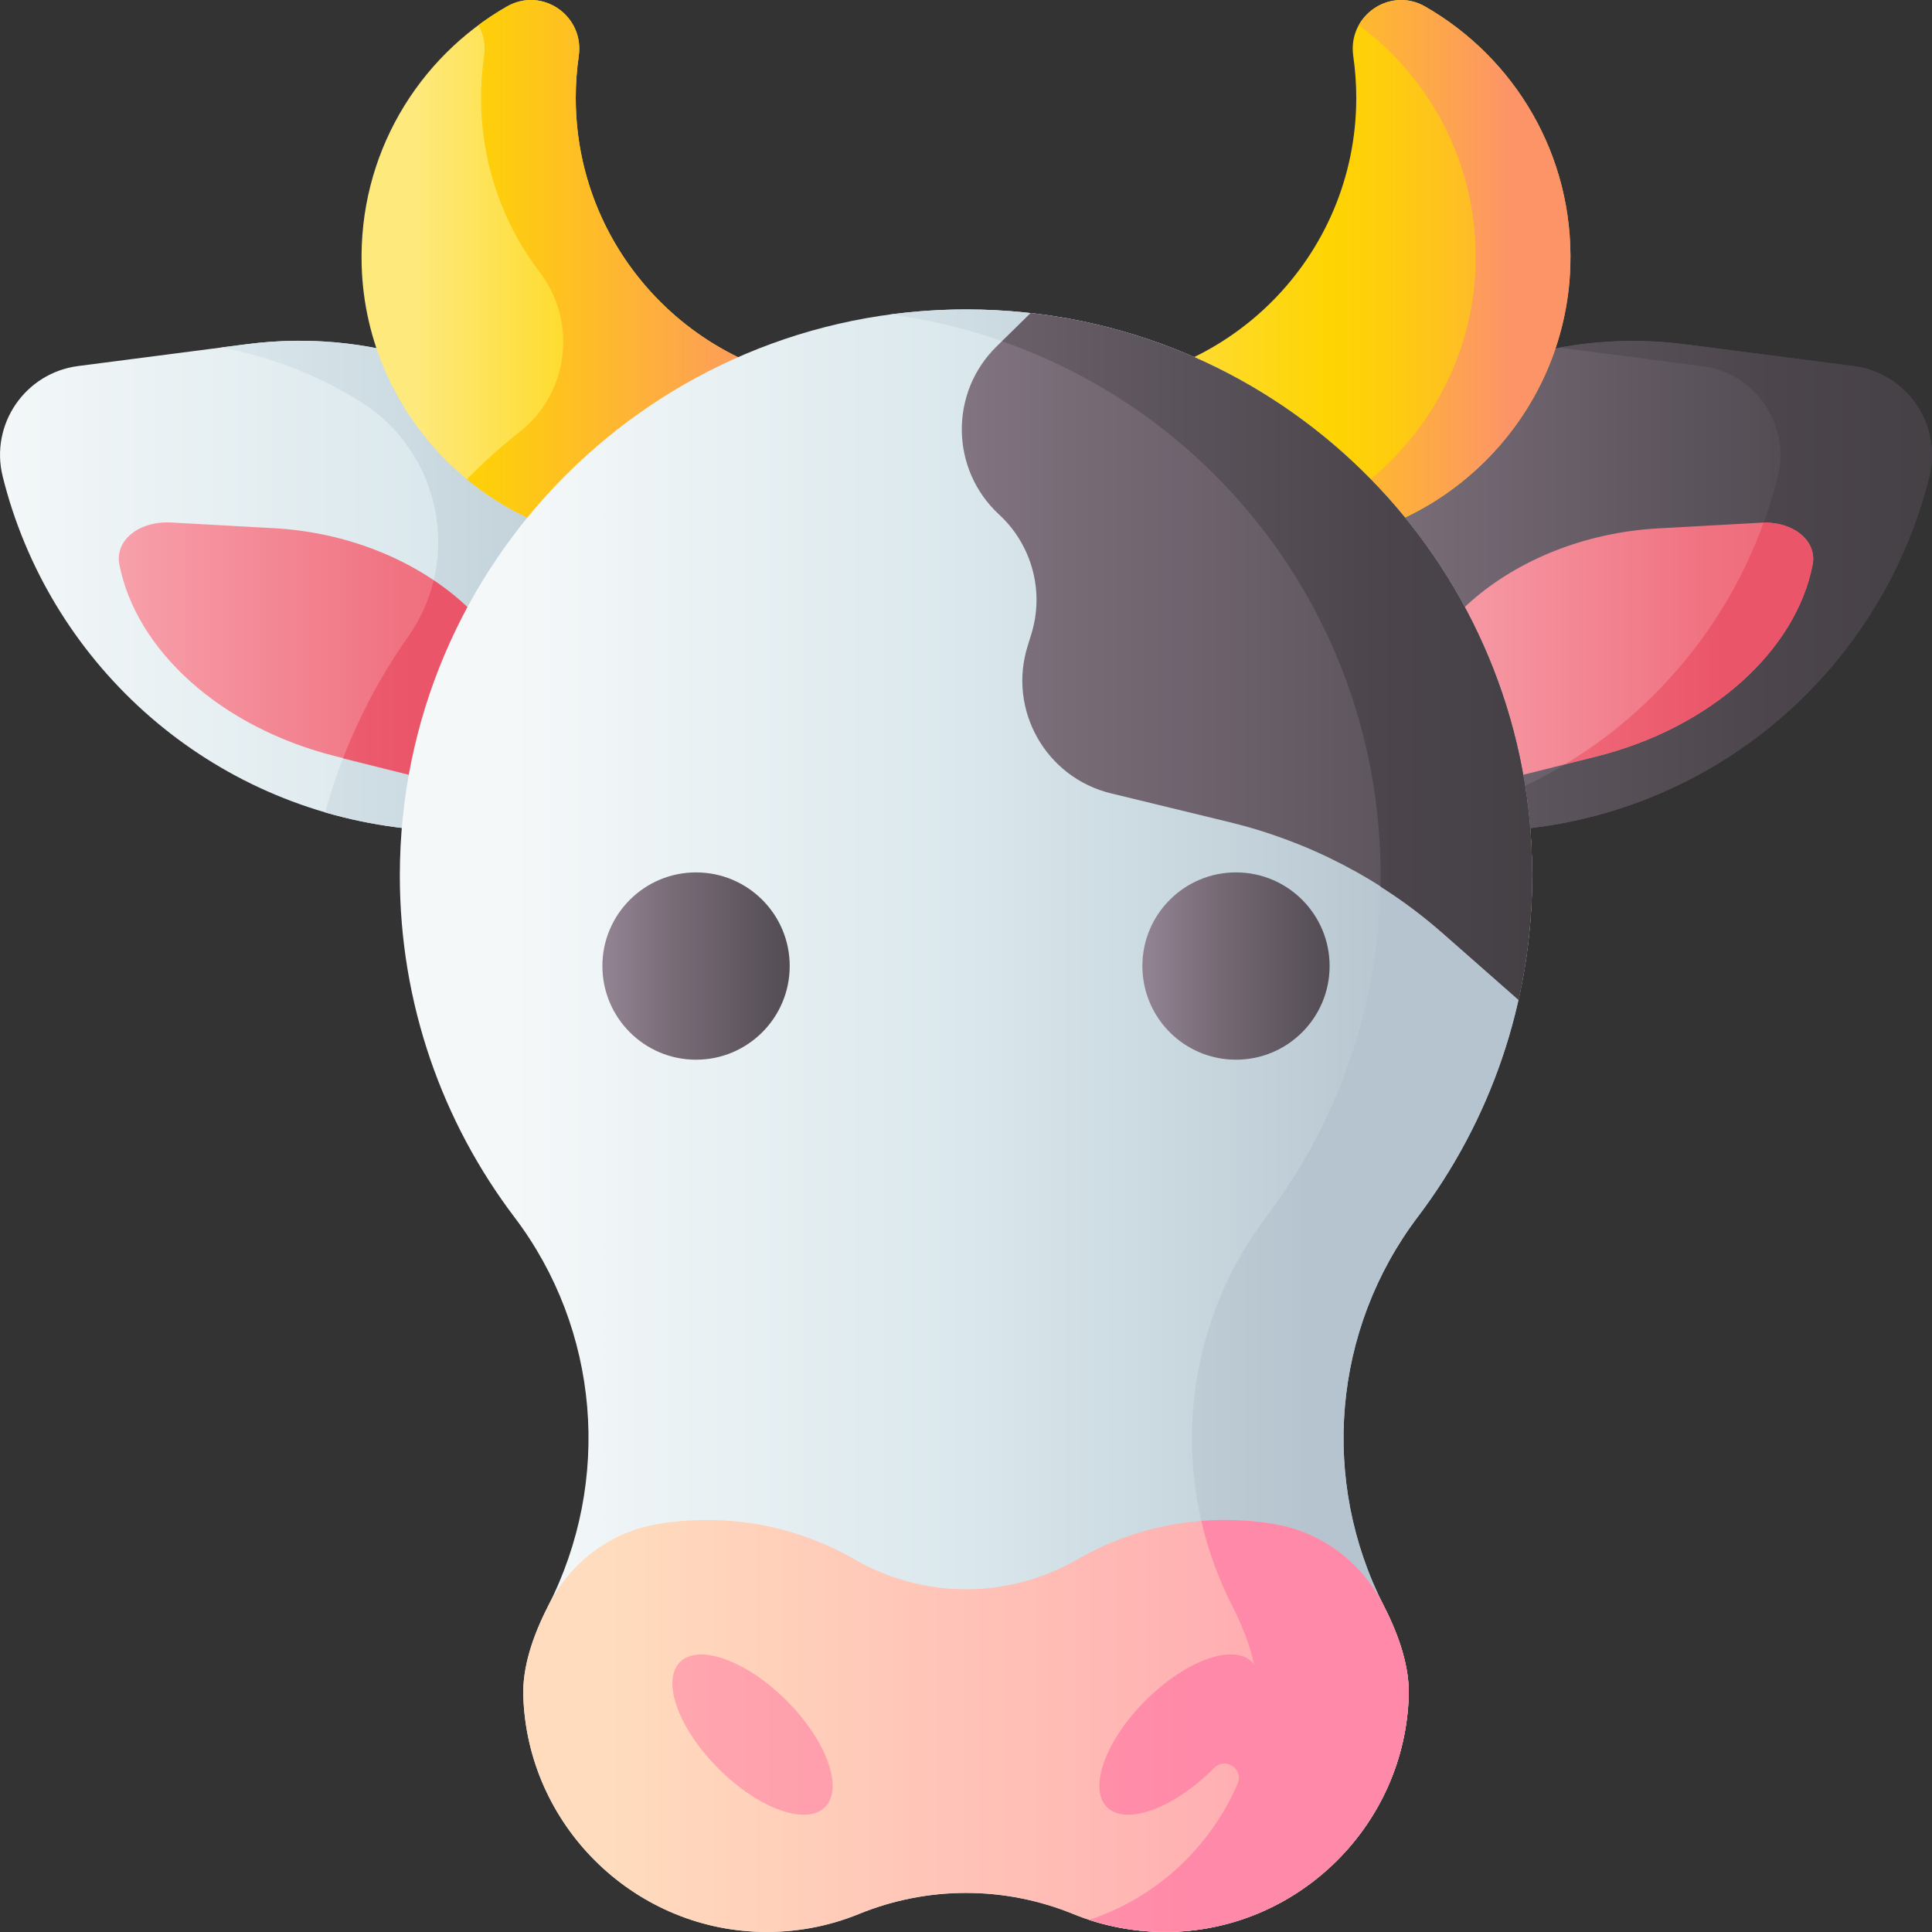 <svg width="20" height="20" viewBox="0 0 20 20" fill="none" xmlns="http://www.w3.org/2000/svg">
<rect x="0" y="0" width="20" height="20" fill="#333333" stroke="none"/>
<g clip-path="url(#clip0)">
<path d="M0.81 3.789L2.556 3.563C5.059 3.239 7.277 5.188 7.277 7.712C7.277 8.382 6.689 8.899 6.025 8.813L4.105 8.564C2.091 8.304 0.499 6.829 0.028 4.933C-0.106 4.395 0.259 3.86 0.81 3.789Z" fill="url(#paint0_linear)"/>
<path d="M7.277 7.712C7.277 8.333 6.772 8.822 6.169 8.822C6.122 8.822 6.073 8.819 6.025 8.813L5.114 8.695L4.106 8.564C3.852 8.531 3.605 8.479 3.366 8.41C3.547 7.749 3.841 7.135 4.226 6.589C4.792 5.786 4.56 4.671 3.724 4.153C3.291 3.884 2.805 3.693 2.289 3.597L2.556 3.563C3.954 3.381 5.264 3.91 6.147 4.852C6.845 5.596 7.277 6.598 7.277 7.712Z" fill="url(#paint1_linear)"/>
<path d="M1.773 5.409L2.837 5.468C4.363 5.553 5.585 6.621 5.438 7.742C5.399 8.039 5.015 8.215 4.62 8.116L3.479 7.83C2.282 7.531 1.41 6.731 1.236 5.846C1.186 5.595 1.437 5.391 1.773 5.409Z" fill="url(#paint2_linear)"/>
<path d="M4.489 6.008C4.441 6.211 4.354 6.409 4.226 6.59C3.952 6.978 3.725 7.401 3.551 7.85L4.62 8.117C5.015 8.216 5.399 8.04 5.438 7.743C5.524 7.083 5.135 6.441 4.489 6.008Z" fill="url(#paint3_linear)"/>
<path d="M19.19 3.79L17.444 3.565C14.941 3.241 12.723 5.19 12.723 7.714C12.723 8.384 13.311 8.901 13.975 8.815L15.895 8.566C17.909 8.306 19.501 6.831 19.972 4.935C20.106 4.397 19.741 3.862 19.19 3.79Z" fill="url(#paint4_linear)"/>
<path d="M19.19 3.79L17.445 3.564C16.998 3.507 16.56 3.522 16.142 3.599L17.621 3.79C18.171 3.862 18.537 4.397 18.403 4.935C17.931 6.831 16.34 8.305 14.325 8.566L13.317 8.697C13.512 8.799 13.739 8.845 13.975 8.815L15.895 8.566C17.909 8.305 19.501 6.831 19.972 4.935C20.106 4.397 19.741 3.862 19.19 3.79Z" fill="url(#paint5_linear)"/>
<path d="M18.227 5.411L17.163 5.47C15.637 5.555 14.415 6.623 14.562 7.744C14.601 8.041 14.985 8.217 15.38 8.118L16.521 7.832C17.718 7.533 18.59 6.733 18.764 5.848C18.814 5.597 18.562 5.393 18.227 5.411Z" fill="url(#paint6_linear)"/>
<path d="M18.257 5.41C17.879 6.456 17.15 7.34 16.202 7.911L16.521 7.832C17.718 7.532 18.59 6.732 18.764 5.848C18.812 5.604 18.577 5.405 18.257 5.41Z" fill="url(#paint7_linear)"/>
<path d="M8.945 3.997C7.297 3.997 5.96 2.661 5.96 1.013C5.96 0.866 5.971 0.722 5.991 0.581C6.052 0.164 5.613 -0.141 5.248 0.067C4.324 0.596 3.71 1.603 3.744 2.752C3.791 4.328 5.082 5.608 6.659 5.644C7.87 5.671 8.922 4.976 9.414 3.96C9.261 3.984 9.105 3.997 8.945 3.997Z" fill="url(#paint8_linear)"/>
<path d="M9.415 3.96C8.922 4.976 7.87 5.671 6.659 5.644C6.516 5.64 6.376 5.627 6.239 5.604C5.712 5.516 5.23 5.289 4.833 4.962C5.006 4.785 5.191 4.619 5.385 4.466C5.889 4.066 5.978 3.331 5.588 2.819C5.206 2.318 4.98 1.692 4.98 1.013C4.98 0.866 4.99 0.722 5.011 0.581C5.028 0.462 5.004 0.351 4.953 0.26C5.047 0.19 5.146 0.126 5.247 0.068C5.613 -0.142 6.052 0.164 5.991 0.581C5.971 0.722 5.96 0.866 5.96 1.013C5.96 2.034 6.473 2.935 7.255 3.473C7.736 3.804 8.318 3.997 8.945 3.997C9.105 3.997 9.262 3.985 9.415 3.96Z" fill="url(#paint9_linear)"/>
<path d="M11.055 3.997C12.703 3.997 14.04 2.661 14.04 1.013C14.04 0.866 14.029 0.722 14.009 0.581C13.948 0.164 14.387 -0.141 14.752 0.067C15.676 0.596 16.291 1.603 16.256 2.752C16.209 4.328 14.918 5.608 13.341 5.644C12.13 5.671 11.078 4.976 10.586 3.96C10.739 3.984 10.895 3.997 11.055 3.997Z" fill="url(#paint10_linear)"/>
<path d="M14.752 0.067C14.492 -0.082 14.193 0.032 14.066 0.26C14.823 0.821 15.306 1.73 15.275 2.752C15.232 4.186 14.161 5.374 12.78 5.604C12.962 5.634 13.15 5.648 13.341 5.644C14.918 5.608 16.209 4.328 16.256 2.752C16.291 1.603 15.676 0.596 14.752 0.067Z" fill="url(#paint11_linear)"/>
<path d="M14.677 12.597C15.42 11.615 15.861 10.391 15.861 9.065C15.861 5.824 13.247 3.207 10.007 3.203C6.767 3.199 4.139 5.825 4.139 9.064C4.139 10.393 4.581 11.618 5.326 12.601C6.207 13.764 6.336 15.328 5.673 16.628C5.51 16.947 5.409 17.264 5.417 17.552C5.456 18.881 6.539 19.962 7.867 19.999C8.23 20.009 8.576 19.942 8.891 19.814C9.603 19.523 10.397 19.523 11.11 19.814C11.424 19.942 11.77 20.009 12.133 19.999C13.461 19.962 14.544 18.881 14.583 17.552C14.591 17.264 14.49 16.947 14.327 16.628C13.663 15.326 13.795 13.763 14.677 12.597Z" fill="url(#paint12_linear)"/>
<path d="M15.861 9.065C15.861 5.824 13.247 3.207 10.007 3.203C9.739 3.203 9.475 3.221 9.217 3.255C12.087 3.638 14.292 6.089 14.292 9.064C14.292 10.391 13.851 11.615 13.108 12.597C12.226 13.763 12.093 15.326 12.758 16.628C12.92 16.947 13.022 17.264 13.013 17.552C12.982 18.633 12.26 19.55 11.276 19.875C11.545 19.962 11.833 20.007 12.133 19.999C13.461 19.962 14.544 18.881 14.583 17.552C14.591 17.264 14.49 16.947 14.327 16.628C13.663 15.326 13.795 13.763 14.677 12.597C15.42 11.615 15.861 10.391 15.861 9.065Z" fill="url(#paint13_linear)"/>
<path d="M14.583 17.552C14.544 18.88 13.461 19.962 12.133 19.998C11.77 20.008 11.424 19.942 11.109 19.813C10.397 19.522 9.603 19.522 8.891 19.813C8.576 19.942 8.23 20.008 7.867 19.998C6.539 19.962 5.456 18.88 5.417 17.552C5.409 17.263 5.51 16.946 5.673 16.628C5.674 16.626 5.674 16.624 5.675 16.622C5.898 16.183 6.308 15.866 6.793 15.78C6.952 15.752 7.115 15.737 7.282 15.735C7.851 15.728 8.385 15.877 8.844 16.141C9.562 16.556 10.438 16.556 11.156 16.141C11.615 15.877 12.149 15.728 12.718 15.735C12.885 15.737 13.048 15.752 13.207 15.78C13.693 15.866 14.101 16.183 14.325 16.622C14.326 16.624 14.326 16.626 14.327 16.628C14.49 16.946 14.591 17.263 14.583 17.552Z" fill="url(#paint14_linear)"/>
<path d="M7.039 17.206C6.844 17.4 7.023 17.894 7.438 18.309C7.852 18.724 8.346 18.902 8.541 18.707C8.735 18.513 8.557 18.019 8.142 17.604C7.727 17.19 7.233 17.011 7.039 17.206Z" fill="url(#paint15_linear)"/>
<path d="M14.328 16.628C14.327 16.626 14.325 16.624 14.325 16.622C14.102 16.183 13.693 15.866 13.207 15.78C13.048 15.752 12.885 15.737 12.719 15.735C12.623 15.733 12.529 15.737 12.436 15.744C12.505 16.046 12.613 16.343 12.758 16.628C12.862 16.832 12.941 17.036 12.982 17.232C12.976 17.223 12.969 17.213 12.961 17.205C12.767 17.011 12.273 17.189 11.858 17.604C11.443 18.019 11.265 18.513 11.459 18.707C11.654 18.902 12.148 18.723 12.562 18.308C12.565 18.306 12.567 18.304 12.569 18.302C12.686 18.184 12.877 18.313 12.812 18.464C12.527 19.127 11.966 19.646 11.276 19.874C11.279 19.875 11.282 19.876 11.285 19.877C11.551 19.964 11.836 20.006 12.133 19.998C13.461 19.962 14.544 18.88 14.583 17.551C14.591 17.263 14.49 16.946 14.328 16.628Z" fill="url(#paint16_linear)"/>
<path d="M7.205 10.97C7.741 10.97 8.175 10.536 8.175 10C8.175 9.465 7.741 9.031 7.205 9.031C6.67 9.031 6.236 9.465 6.236 10C6.236 10.536 6.67 10.97 7.205 10.97Z" fill="url(#paint17_linear)"/>
<path d="M12.795 10.97C13.33 10.97 13.764 10.536 13.764 10C13.764 9.465 13.33 9.031 12.795 9.031C12.259 9.031 11.826 9.465 11.826 10C11.826 10.536 12.259 10.97 12.795 10.97Z" fill="url(#paint18_linear)"/>
<path d="M10.67 3.24L10.318 3.585C9.826 4.066 9.838 4.861 10.343 5.327C10.684 5.642 10.814 6.125 10.675 6.568L10.638 6.688C10.431 7.35 10.827 8.05 11.502 8.213L12.728 8.511C13.547 8.71 14.306 9.104 14.938 9.661L15.72 10.349C15.812 9.935 15.861 9.505 15.861 9.063C15.861 6.048 13.597 3.572 10.67 3.24Z" fill="url(#paint19_linear)"/>
<path d="M14.938 9.663L15.72 10.351C15.812 9.937 15.861 9.507 15.861 9.065C15.861 6.05 13.597 3.574 10.67 3.242L10.374 3.533C12.659 4.332 14.292 6.504 14.292 9.065C14.292 9.103 14.291 9.14 14.291 9.178C14.518 9.322 14.735 9.484 14.938 9.663Z" fill="url(#paint20_linear)"/>
</g>
<defs>
<linearGradient id="paint0_linear" x1="-0.314" y1="6.175" x2="9.315" y2="6.175" gradientUnits="userSpaceOnUse">
<stop stop-color="#F5F8F9"/>
<stop offset="0.521" stop-color="#D9E7EC"/>
<stop offset="1" stop-color="#B6C4CF"/>
</linearGradient>
<linearGradient id="paint1_linear" x1="-3.098" y1="6.175" x2="7.501" y2="6.175" gradientUnits="userSpaceOnUse">
<stop stop-color="#F5F8F9"/>
<stop offset="0.521" stop-color="#D9E7EC"/>
<stop offset="1" stop-color="#B6C4CF"/>
</linearGradient>
<linearGradient id="paint2_linear" x1="0.941" y1="6.776" x2="7.002" y2="6.776" gradientUnits="userSpaceOnUse">
<stop stop-color="#F8A5AF"/>
<stop offset="0.534" stop-color="#F07281"/>
<stop offset="0.765" stop-color="#EE6677"/>
<stop offset="1" stop-color="#EB5569"/>
</linearGradient>
<linearGradient id="paint3_linear" x1="-3.412" y1="7.076" x2="4.275" y2="7.076" gradientUnits="userSpaceOnUse">
<stop stop-color="#F8A5AF"/>
<stop offset="0.534" stop-color="#F07281"/>
<stop offset="0.765" stop-color="#EE6677"/>
<stop offset="1" stop-color="#EB5569"/>
</linearGradient>
<linearGradient id="paint4_linear" x1="12.529" y1="6.177" x2="20.903" y2="6.177" gradientUnits="userSpaceOnUse">
<stop stop-color="#918291"/>
<stop offset="0.267" stop-color="#766A75"/>
<stop offset="0.449" stop-color="#685E68"/>
<stop offset="0.51" stop-color="#625962"/>
<stop offset="0.81" stop-color="#4C464C"/>
<stop offset="1" stop-color="#433F43"/>
</linearGradient>
<linearGradient id="paint5_linear" x1="9.569" y1="6.177" x2="20.395" y2="6.177" gradientUnits="userSpaceOnUse">
<stop stop-color="#918291"/>
<stop offset="0.267" stop-color="#766A75"/>
<stop offset="0.449" stop-color="#685E68"/>
<stop offset="0.51" stop-color="#625962"/>
<stop offset="0.81" stop-color="#4C464C"/>
<stop offset="1" stop-color="#433F43"/>
</linearGradient>
<linearGradient id="paint6_linear" x1="14.392" y1="6.778" x2="20.522" y2="6.778" gradientUnits="userSpaceOnUse">
<stop stop-color="#F8A5AF"/>
<stop offset="0.534" stop-color="#F07281"/>
<stop offset="0.765" stop-color="#EE6677"/>
<stop offset="1" stop-color="#EB5569"/>
</linearGradient>
<linearGradient id="paint7_linear" x1="11.869" y1="6.661" x2="17.83" y2="6.661" gradientUnits="userSpaceOnUse">
<stop stop-color="#F8A5AF"/>
<stop offset="0.534" stop-color="#F07281"/>
<stop offset="0.765" stop-color="#EE6677"/>
<stop offset="1" stop-color="#EB5569"/>
</linearGradient>
<linearGradient id="paint8_linear" x1="4.284" y1="2.822" x2="8.842" y2="2.822" gradientUnits="userSpaceOnUse">
<stop stop-color="#FEE97D"/>
<stop offset="0.534" stop-color="#FED402"/>
<stop offset="0.618" stop-color="#FECD0E"/>
<stop offset="0.768" stop-color="#FEB92D"/>
<stop offset="0.967" stop-color="#FD9A5F"/>
<stop offset="1" stop-color="#FD9468"/>
</linearGradient>
<linearGradient id="paint9_linear" x1="0.549" y1="2.822" x2="8.002" y2="2.822" gradientUnits="userSpaceOnUse">
<stop stop-color="#FEE97D"/>
<stop offset="0.534" stop-color="#FED402"/>
<stop offset="0.618" stop-color="#FECD0E"/>
<stop offset="0.768" stop-color="#FEB92D"/>
<stop offset="0.967" stop-color="#FD9A5F"/>
<stop offset="1" stop-color="#FD9468"/>
</linearGradient>
<linearGradient id="paint10_linear" x1="10" y1="2.822" x2="17.07" y2="2.822" gradientUnits="userSpaceOnUse">
<stop stop-color="#FEE97D"/>
<stop offset="0.534" stop-color="#FED402"/>
<stop offset="0.618" stop-color="#FECD0E"/>
<stop offset="0.768" stop-color="#FEB92D"/>
<stop offset="0.967" stop-color="#FD9A5F"/>
<stop offset="1" stop-color="#FD9468"/>
</linearGradient>
<linearGradient id="paint11_linear" x1="9.059" y1="2.822" x2="15.614" y2="2.822" gradientUnits="userSpaceOnUse">
<stop stop-color="#FEE97D"/>
<stop offset="0.534" stop-color="#FED402"/>
<stop offset="0.618" stop-color="#FECD0E"/>
<stop offset="0.768" stop-color="#FEB92D"/>
<stop offset="0.967" stop-color="#FD9A5F"/>
<stop offset="1" stop-color="#FD9468"/>
</linearGradient>
<linearGradient id="paint12_linear" x1="5.258" y1="11.602" x2="14.678" y2="11.602" gradientUnits="userSpaceOnUse">
<stop stop-color="#F5F8F9"/>
<stop offset="0.521" stop-color="#D9E7EC"/>
<stop offset="1" stop-color="#B6C4CF"/>
</linearGradient>
<linearGradient id="paint13_linear" x1="2.769" y1="11.602" x2="13.541" y2="11.602" gradientUnits="userSpaceOnUse">
<stop stop-color="#F5F8F9"/>
<stop offset="0.521" stop-color="#D9E7EC"/>
<stop offset="1" stop-color="#B6C4CF"/>
</linearGradient>
<linearGradient id="paint14_linear" x1="6.292" y1="17.867" x2="13.658" y2="17.867" gradientUnits="userSpaceOnUse">
<stop stop-color="#FFDCBD"/>
<stop offset="0.003" stop-color="#FFDCBD"/>
<stop offset="1" stop-color="#FFA9B1"/>
</linearGradient>
<linearGradient id="paint15_linear" x1="1.902" y1="17.957" x2="12.412" y2="17.957" gradientUnits="userSpaceOnUse">
<stop stop-color="#FFC2B5"/>
<stop offset="1" stop-color="#FF89A8"/>
</linearGradient>
<linearGradient id="paint16_linear" x1="1.902" y1="17.867" x2="12.412" y2="17.867" gradientUnits="userSpaceOnUse">
<stop stop-color="#FFC2B5"/>
<stop offset="1" stop-color="#FF89A8"/>
</linearGradient>
<linearGradient id="paint17_linear" x1="6.309" y1="10" x2="8.939" y2="10" gradientUnits="userSpaceOnUse">
<stop stop-color="#918291"/>
<stop offset="0.267" stop-color="#766A75"/>
<stop offset="0.449" stop-color="#685E68"/>
<stop offset="0.51" stop-color="#625962"/>
<stop offset="0.81" stop-color="#4C464C"/>
<stop offset="1" stop-color="#433F43"/>
</linearGradient>
<linearGradient id="paint18_linear" x1="11.898" y1="10" x2="14.528" y2="10" gradientUnits="userSpaceOnUse">
<stop stop-color="#918291"/>
<stop offset="0.267" stop-color="#766A75"/>
<stop offset="0.449" stop-color="#685E68"/>
<stop offset="0.51" stop-color="#625962"/>
<stop offset="0.81" stop-color="#4C464C"/>
<stop offset="1" stop-color="#433F43"/>
</linearGradient>
<linearGradient id="paint19_linear" x1="8.392" y1="6.795" x2="18.877" y2="6.795" gradientUnits="userSpaceOnUse">
<stop stop-color="#918291"/>
<stop offset="0.267" stop-color="#766A75"/>
<stop offset="0.449" stop-color="#685E68"/>
<stop offset="0.51" stop-color="#625962"/>
<stop offset="0.81" stop-color="#4C464C"/>
<stop offset="1" stop-color="#433F43"/>
</linearGradient>
<linearGradient id="paint20_linear" x1="6.157" y1="6.797" x2="16.118" y2="6.797" gradientUnits="userSpaceOnUse">
<stop stop-color="#918291"/>
<stop offset="0.267" stop-color="#766A75"/>
<stop offset="0.449" stop-color="#685E68"/>
<stop offset="0.51" stop-color="#625962"/>
<stop offset="0.81" stop-color="#4C464C"/>
<stop offset="1" stop-color="#433F43"/>
</linearGradient>
<clipPath id="clip0">
<rect width="20" height="20" fill="white"/>
</clipPath>
</defs>
</svg>
